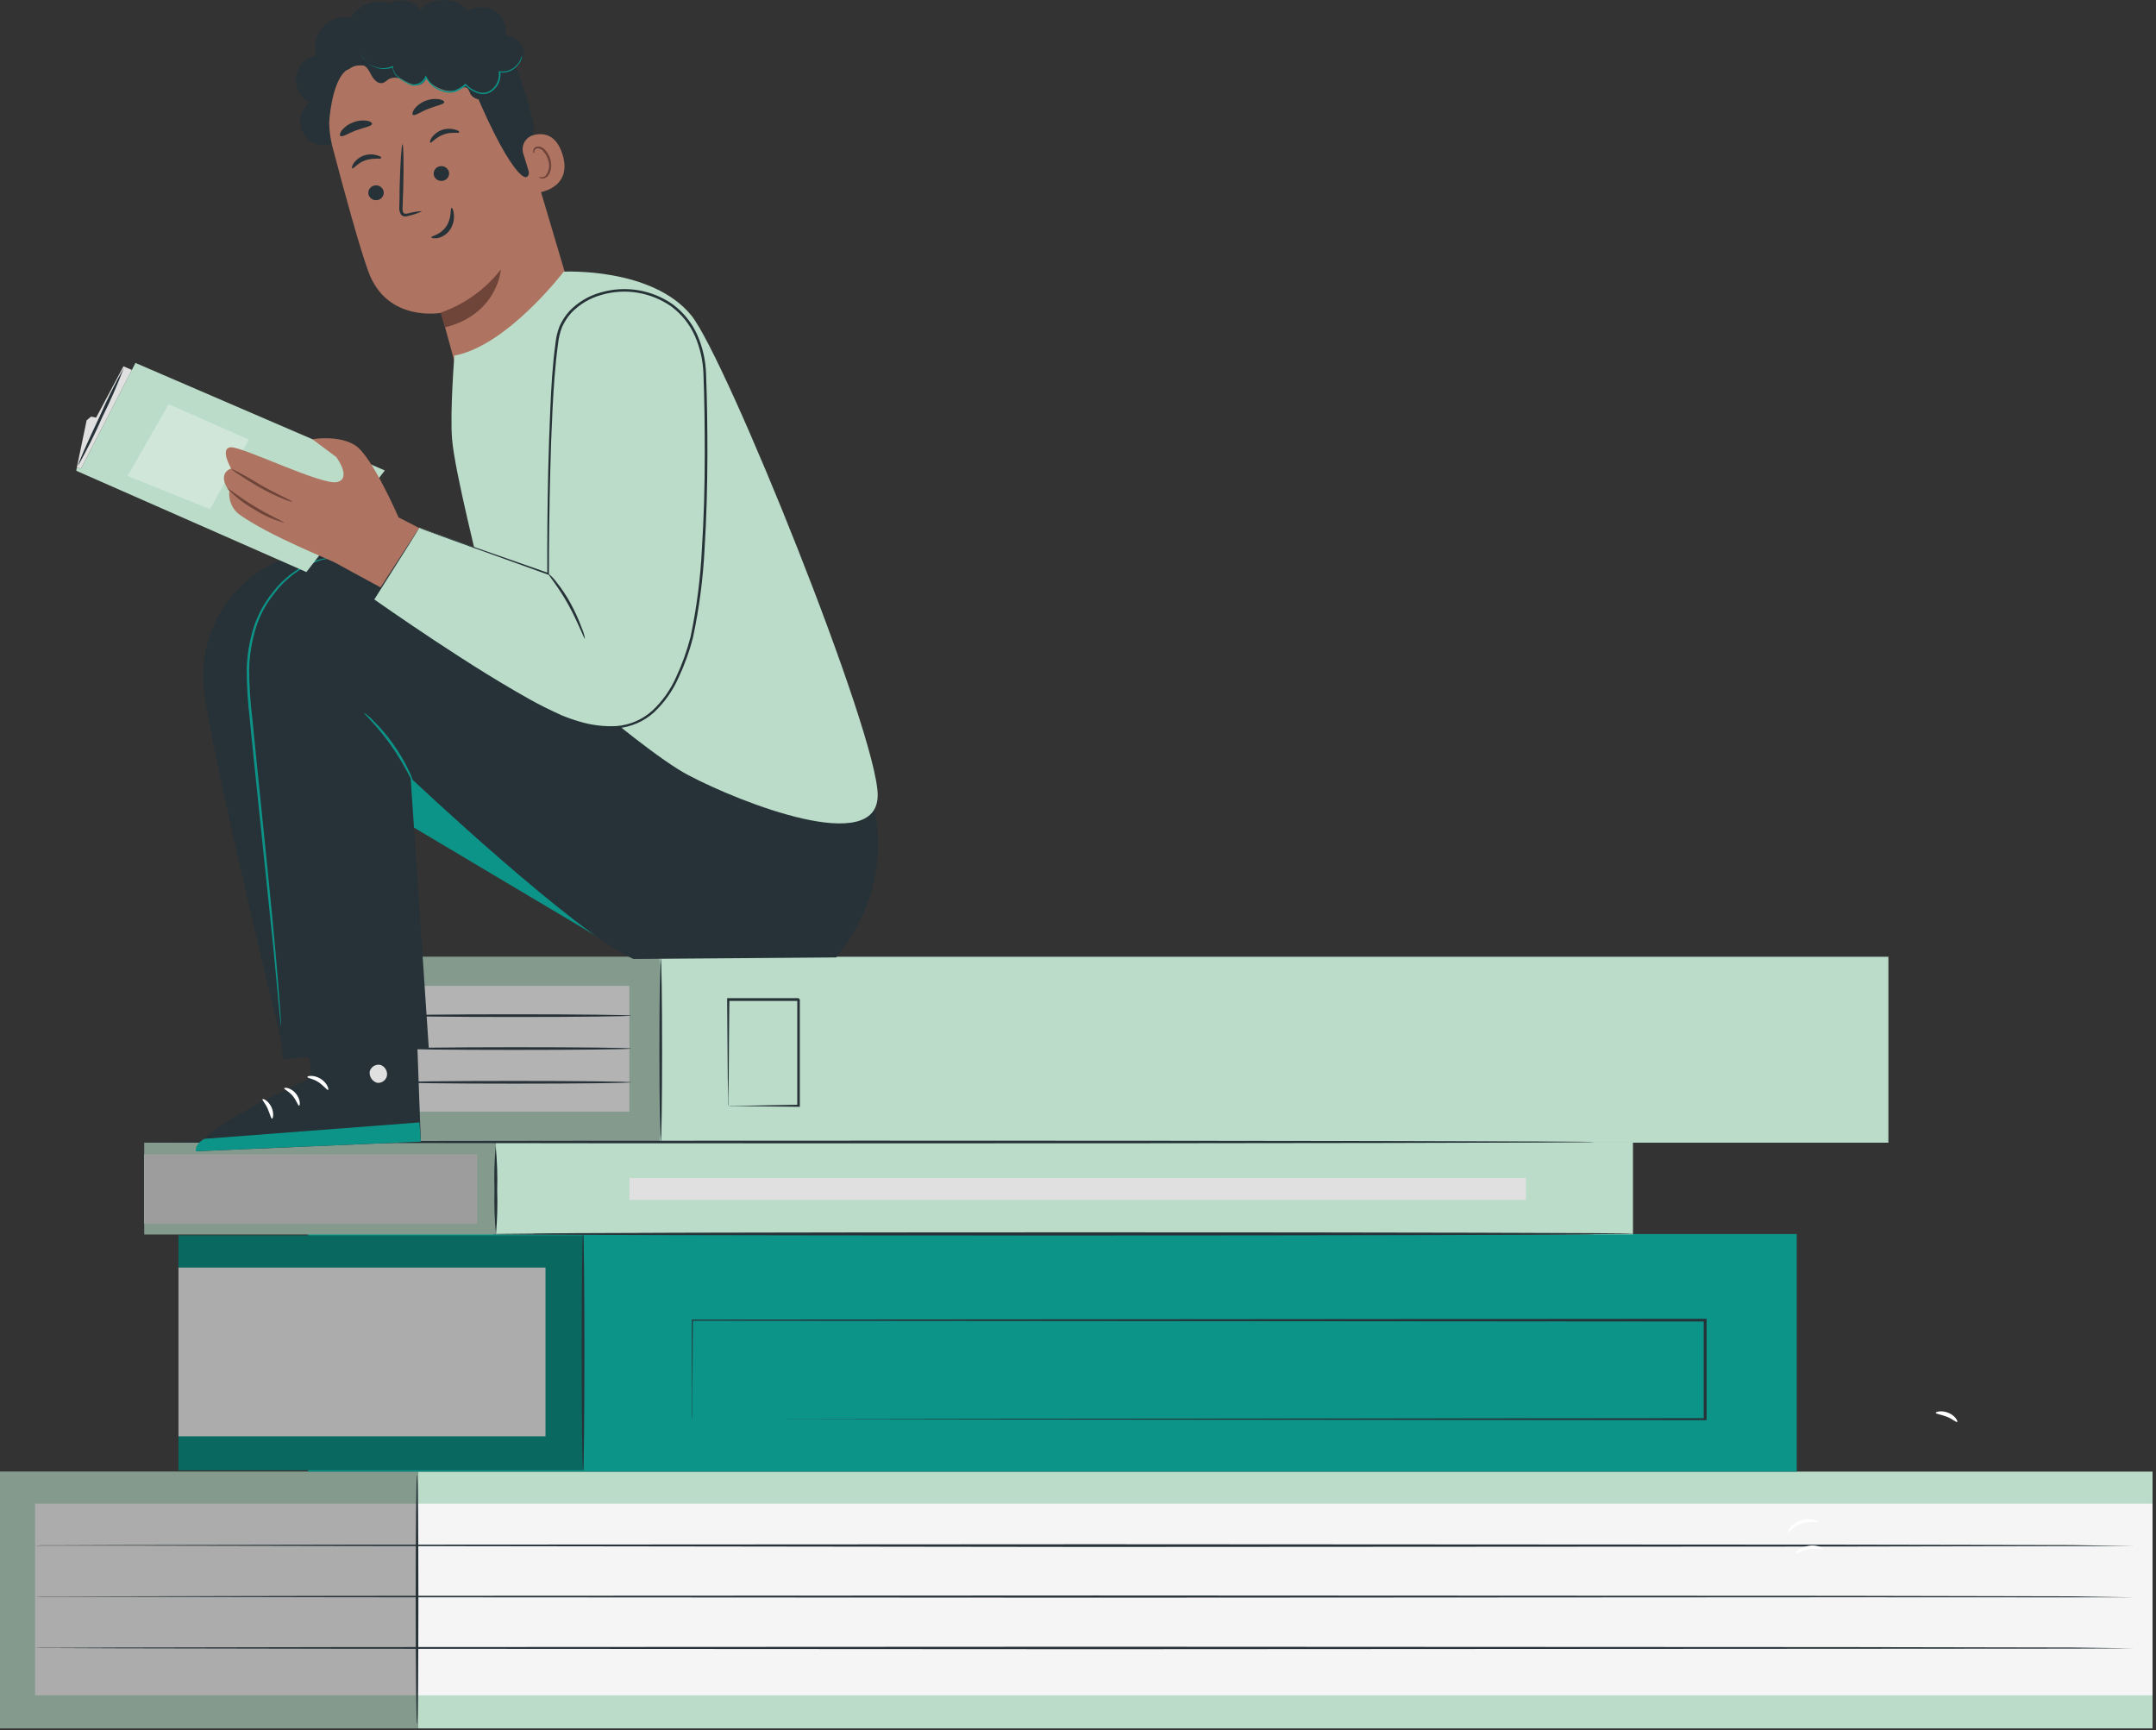 <svg width="643" height="516" viewBox="0 0 643 516" fill="none" xmlns="http://www.w3.org/2000/svg">
<rect x="0" y="0" width="643" height="516" fill="#333333" stroke="none"/>
<path d="M0.001 438.885H641.969V515.465H0.001V438.885Z" fill="#BADCC8"/>
<path d="M10.468 448.454H641.969V505.587H10.468V448.454Z" fill="#F5F5F5"/>
<path opacity="0.3" d="M-0.001 438.885H124.748V515.465H-0.001V438.885Z" fill="black"/>
<path d="M10.482 460.948H12.108H16.892H35.318L103.057 461.072L326.542 461.351L550.075 461.227L617.876 461.103H636.285L617.876 460.794L550.136 460.67L326.604 460.546L103.119 460.67L35.38 460.794L16.954 460.871H12.17L10.482 460.948Z" fill="#263238"/>
<path d="M10.482 476.23C10.482 476.23 11.024 476.23 12.108 476.23H16.892H35.318L103.057 476.354L326.542 476.478L550.075 476.354L617.876 476.385H636.285H641.07C642.154 476.385 642.711 476.385 642.711 476.385H641.07H636.285L617.876 476.076L550.136 475.936L326.604 475.828L103.119 475.936L35.38 476.076L16.954 476.153H12.17C11.024 476.199 10.482 476.23 10.482 476.23Z" fill="#263238"/>
<path d="M10.482 491.512H12.108H16.892L35.318 491.59L103.057 491.714L326.542 491.838L550.075 491.714L617.876 491.667L636.285 491.59L617.876 491.342L550.136 491.218L326.604 491.11L103.119 491.218L35.38 491.342L16.954 491.42H12.17C11.024 491.481 10.482 491.512 10.482 491.512Z" fill="#263238"/>
<path d="M124.377 514.195C124.609 514.195 124.779 497.52 124.779 477.036C124.779 456.551 124.609 439.876 124.377 439.876C124.144 439.876 123.974 456.536 123.974 477.036C123.974 497.535 124.16 514.195 124.377 514.195Z" fill="#263238"/>
<path d="M91.878 368.033H535.846V438.885H91.878V368.033Z" fill="#0D9488"/>
<path d="M53.231 368.451H174.047V438.482H53.231V368.451Z" fill="#0D9488"/>
<path d="M53.232 378.036H162.684V428.356H53.232V378.036Z" fill="#F5F5F5"/>
<path opacity="0.3" d="M53.231 368.451H174.047V438.482H53.231V368.451Z" fill="black"/>
<path d="M206.532 423.355C206.532 423.355 206.532 422.674 206.532 421.389C206.532 420.103 206.532 418.199 206.532 415.706C206.532 410.69 206.532 403.32 206.64 393.72L206.47 393.89L508.518 394.122L508.115 393.72V423.355L508.518 422.952L294.043 423.123L229.896 423.231H212.524H208.003C206.981 423.231 206.455 423.231 206.455 423.231H208.003H212.462H229.757L293.796 423.339L508.564 423.525H508.967V393.317H508.549L206.501 393.55H206.331V393.72C206.331 403.351 206.331 410.752 206.424 415.799C206.424 418.276 206.424 420.165 206.424 421.451C206.424 422.736 206.532 423.355 206.532 423.355Z" fill="#263238"/>
<path d="M173.892 438.42C174.125 438.42 174.295 422.55 174.295 402.964C174.295 383.377 174.125 367.507 173.892 367.507C173.66 367.507 173.49 383.377 173.49 402.964C173.49 422.55 173.676 438.42 173.892 438.42Z" fill="#263238"/>
<path d="M119.222 285.337H563.189V340.783H119.222V285.337Z" fill="#BADCC8"/>
<path d="M217.246 329.852C217.263 329.64 217.263 329.428 217.246 329.217C217.246 328.737 217.246 328.164 217.246 327.436C217.246 325.888 217.246 323.627 217.339 320.871C217.339 315.22 217.447 307.37 217.524 298.142L217.153 298.514H238.179L237.776 298.111V306.859C237.776 309.708 237.776 312.479 237.776 315.143C237.776 320.484 237.776 325.408 237.776 329.79L238.102 329.465L223.052 329.743H218.794C218.277 329.739 217.76 329.764 217.246 329.821C217.72 329.849 218.196 329.849 218.67 329.821L222.851 329.914L238.334 330.084H238.535V329.759C238.535 325.377 238.535 320.469 238.535 315.112C238.535 312.449 238.535 309.677 238.535 306.828V298.08L238.133 297.677H217.106H216.859V298.049C216.936 307.339 216.998 315.313 217.044 321.026C217.044 323.736 217.122 325.919 217.153 327.514C217.153 328.195 217.153 328.752 217.153 329.201C217.151 329.422 217.183 329.641 217.246 329.852Z" fill="#263238"/>
<path d="M119.221 294.023H187.703V331.524H119.221V294.023Z" fill="white"/>
<path opacity="0.3" d="M119.237 285.337H196.73V340.783H119.237V285.337Z" fill="black"/>
<path d="M197.056 340.458C197.289 340.458 197.459 328.226 197.459 313.13C197.459 298.034 197.289 285.802 197.056 285.802C196.824 285.802 196.654 298.034 196.654 313.13C196.654 328.226 196.84 340.458 197.056 340.458Z" fill="#263238"/>
<path d="M118.711 302.895C118.711 303.112 134.271 303.298 153.471 303.298C172.67 303.298 188.23 303.112 188.23 302.895C188.23 302.678 172.67 302.493 153.471 302.493C134.271 302.493 118.711 302.663 118.711 302.895Z" fill="#263238"/>
<path d="M118.711 312.712C118.711 312.944 134.271 313.114 153.471 313.114C172.67 313.114 188.23 312.944 188.23 312.712C188.23 312.479 172.67 312.309 153.471 312.309C134.271 312.309 118.711 312.541 118.711 312.712Z" fill="#263238"/>
<path d="M118.711 322.776C118.711 322.992 134.271 323.178 153.471 323.178C172.67 323.178 188.23 322.992 188.23 322.776C188.23 322.559 172.67 322.373 153.471 322.373C134.271 322.373 118.711 322.543 118.711 322.776Z" fill="#263238"/>
<path d="M43.044 340.783H487.012V368.142H43.044V340.783Z" fill="#BADCC8"/>
<path d="M43.059 344.22H142.307V364.937H43.059V344.22Z" fill="#E0E0E0"/>
<path opacity="0.3" d="M43.059 340.783H147.912V368.142H43.059V340.783Z" fill="black"/>
<path d="M147.913 368.142C148.3 363.766 148.424 359.371 148.284 354.981C148.406 350.589 148.256 346.194 147.835 341.82C147.449 346.196 147.33 350.591 147.479 354.981C147.358 359.373 147.503 363.767 147.913 368.142Z" fill="#263238"/>
<path d="M187.719 351.327H455.1V357.861H187.719V351.327Z" fill="#E0E0E0"/>
<path d="M158.703 367.925C158.703 368.157 232.28 368.328 323.012 368.328C413.744 368.328 487.336 368.157 487.336 367.925C487.336 367.693 413.775 367.522 323.012 367.522C232.249 367.522 158.703 367.708 158.703 367.925Z" fill="#263238"/>
<path d="M146.813 368.064C146.813 368.281 220.389 368.467 311.121 368.467C401.853 368.467 475.43 368.281 475.43 368.064C475.43 367.847 401.869 367.662 311.106 367.662C220.343 367.662 146.813 367.832 146.813 368.064Z" fill="#263238"/>
<path d="M43.044 340.582C43.044 340.814 139.861 340.984 259.237 340.984C378.613 340.984 475.43 340.814 475.43 340.582C475.43 340.349 378.644 340.179 259.221 340.179C139.799 340.179 43.044 340.365 43.044 340.582Z" fill="#263238"/>
<path d="M90.02 285.136L92.761 321.522C92.761 321.522 58.697 336.572 58.512 343.338L125.508 340.473L123.433 283.603L90.02 285.136Z" fill="#263238"/>
<path d="M113.369 317.558C114.039 317.762 114.613 318.199 114.988 318.789C115.363 319.38 115.514 320.086 115.413 320.778C115.288 321.455 114.905 322.057 114.344 322.455C113.783 322.854 113.089 323.019 112.409 322.915C111.706 322.694 111.104 322.23 110.713 321.606C110.321 320.982 110.165 320.238 110.272 319.509C110.369 319.164 110.532 318.842 110.754 318.562C110.975 318.281 111.25 318.047 111.562 317.872C111.875 317.698 112.218 317.588 112.574 317.547C112.929 317.506 113.289 317.536 113.632 317.635" fill="#E0E0E0"/>
<path d="M125.508 340.473L125.09 334.744L60.943 339.637C60.943 339.637 58.016 341.185 58.434 343.338L125.508 340.473Z" fill="#0D9488"/>
<path d="M91.661 321.196C91.661 321.552 93.333 321.63 94.99 322.745C96.647 323.859 97.56 325.191 97.854 325.052C98.149 324.912 97.591 322.915 95.563 321.692C93.535 320.469 91.584 320.887 91.661 321.196Z" fill="white"/>
<path d="M84.756 324.572C84.756 324.913 86.134 325.439 87.311 326.848C88.488 328.257 88.859 329.79 89.2 329.759C89.541 329.728 89.649 327.777 88.163 326.043C86.676 324.309 84.756 324.247 84.756 324.572Z" fill="white"/>
<path d="M81.132 333.629C81.426 333.629 81.813 331.942 80.9 330.084C79.986 328.226 78.407 327.544 78.283 327.839C78.159 328.133 79.15 329.093 79.832 330.641C80.513 332.189 80.807 333.598 81.132 333.629Z" fill="white"/>
<path d="M91.908 312.836C92.063 313.145 93.534 312.603 95.391 312.665C97.249 312.727 98.72 313.269 98.875 312.959C99.03 312.65 97.606 311.411 95.407 311.411C93.208 311.411 91.737 312.572 91.908 312.836Z" fill="white"/>
<path d="M100.224 164.986C80.096 161.502 57.397 181.228 60.943 206.791C64.04 229.164 84.013 310.916 84.013 310.916L116.373 295.216L107.238 193.769L100.224 164.986Z" fill="#263238"/>
<path d="M185.289 283.603L121.374 245.576L120.259 227.306L185.289 283.603Z" fill="#0D9488"/>
<path d="M256.077 223.389L259.483 235.621C264.655 254.2 261.388 270.396 249.373 285.539H248.986L188.926 286.003C171.755 278.509 122.472 232.013 122.472 232.013L127.876 312.526L84.368 315.87C84.368 315.87 78.174 227.91 74.799 207.116C71.424 186.322 83.129 164.862 100.579 166.364C118.028 167.866 255.133 219.998 256.077 223.389Z" fill="#263238"/>
<path d="M100.58 166.333C100.447 166.313 100.311 166.313 100.178 166.333H99.016C97.505 166.389 96.007 166.633 94.557 167.06C89.273 168.893 84.654 172.256 81.288 176.722C78.861 179.707 76.994 183.106 75.776 186.755C74.424 190.947 73.684 195.312 73.577 199.715C73.593 204.554 73.893 209.388 74.475 214.192C74.955 219.193 75.451 224.364 76.024 229.675C78.207 250.825 80.189 269.931 81.644 283.866C82.31 290.756 82.836 296.361 83.192 300.309C83.378 302.198 83.517 303.7 83.626 304.784C83.626 305.249 83.672 305.636 83.765 305.945C83.749 306.074 83.749 306.204 83.765 306.332C83.783 306.199 83.783 306.064 83.765 305.93C83.765 305.62 83.765 305.233 83.765 304.769C83.765 303.685 83.61 302.183 83.487 300.279C83.208 296.392 82.774 290.756 82.155 283.82C80.947 269.885 78.919 250.748 76.782 229.628C76.271 224.333 75.76 219.162 75.234 214.145C74.653 209.377 74.343 204.58 74.305 199.777C74.389 195.441 75.093 191.139 76.395 187.003C77.555 183.409 79.36 180.056 81.722 177.109C84.986 172.682 89.475 169.307 94.635 167.401C96.555 166.76 98.557 166.401 100.58 166.333Z" fill="#0D9488"/>
<path d="M108.568 212.566C108.398 212.752 112.656 216.638 116.712 222.429C120.769 228.219 123.029 233.515 123.262 233.406C122.977 232.173 122.534 230.981 121.946 229.861C120.634 227.096 119.08 224.454 117.301 221.964C115.548 219.469 113.574 217.137 111.402 214.997C110.57 214.063 109.617 213.245 108.568 212.566Z" fill="#0D9488"/>
<path d="M99.79 42.606C98.202 43.386 96.38 43.546 94.68 43.053C92.981 42.561 91.526 41.452 90.6 39.944C89.675 38.436 89.345 36.636 89.676 34.898C90.007 33.16 90.975 31.607 92.389 30.545C90.987 29.858 89.838 28.745 89.106 27.365C88.374 25.986 88.098 24.41 88.316 22.864C88.534 21.317 89.236 19.88 90.321 18.756C91.406 17.633 92.818 16.881 94.356 16.61C93.912 15.143 93.856 13.587 94.192 12.093C94.528 10.598 95.246 9.216 96.275 8.081C97.304 6.946 98.609 6.097 100.063 5.616C101.518 5.136 103.072 5.04 104.575 5.338C105.739 3.443 107.505 1.992 109.59 1.218C111.675 0.443 113.96 0.389 116.079 1.064C117.396 0.306 118.923 -0.008 120.432 0.169C121.942 0.345 123.355 1.004 124.461 2.046C125.568 3.088 126.309 4.459 126.576 5.955C126.842 7.452 126.62 8.994 125.942 10.354" fill="#263238"/>
<path d="M119.84 7.196L118.292 7.722C111.147 10.25 105.215 15.374 101.675 22.075C98.135 28.777 97.246 36.565 99.185 43.891C102.901 58.043 107.19 73.635 109.884 81.051C115.443 96.287 131.561 93.298 131.561 93.298L136.717 112.126L173.428 97.943L153.299 30.157C149.088 13.73 136.067 2.551 119.84 7.196Z" fill="#AE7461"/>
<path d="M131.407 93.252C138.512 90.766 144.752 86.289 149.383 80.354C149.383 80.354 148.485 93.654 132.738 97.634L131.407 93.252Z" fill="#6F4439"/>
<path d="M109.932 58.136C110.13 58.705 110.541 59.175 111.077 59.449C111.614 59.723 112.235 59.78 112.812 59.607C113.097 59.528 113.363 59.394 113.596 59.211C113.828 59.029 114.022 58.802 114.166 58.545C114.31 58.287 114.402 58.003 114.435 57.709C114.468 57.416 114.443 57.119 114.361 56.835C114.163 56.267 113.752 55.797 113.215 55.526C112.678 55.254 112.056 55.202 111.481 55.38C111.197 55.456 110.931 55.589 110.698 55.77C110.466 55.951 110.272 56.176 110.128 56.433C109.984 56.689 109.892 56.972 109.859 57.264C109.825 57.557 109.85 57.853 109.932 58.136Z" fill="#263238"/>
<path d="M105.069 50.224C105.441 50.41 106.617 48.598 109.017 47.793C111.417 46.988 113.492 47.545 113.662 47.158C113.833 46.771 113.291 46.57 112.346 46.291C111.076 45.923 109.723 45.961 108.475 46.399C107.252 46.833 106.196 47.64 105.456 48.706C104.945 49.496 104.883 50.146 105.069 50.224Z" fill="#263238"/>
<path d="M129.425 52.407C129.623 52.975 130.034 53.445 130.571 53.716C131.108 53.988 131.73 54.04 132.305 53.862C132.589 53.785 132.855 53.653 133.087 53.472C133.32 53.291 133.513 53.066 133.658 52.809C133.802 52.553 133.893 52.27 133.927 51.977C133.961 51.685 133.936 51.389 133.853 51.106C133.655 50.537 133.245 50.066 132.709 49.792C132.172 49.518 131.55 49.462 130.973 49.635C130.687 49.712 130.42 49.845 130.186 50.027C129.953 50.209 129.758 50.436 129.614 50.694C129.469 50.952 129.378 51.237 129.346 51.531C129.314 51.825 129.34 52.123 129.425 52.407Z" fill="#263238"/>
<path d="M128.325 42.544C128.697 42.745 129.873 40.996 132.273 40.113C134.673 39.231 136.748 39.865 136.918 39.494C137.088 39.122 136.547 38.906 135.602 38.627C134.338 38.275 132.997 38.324 131.762 38.766C130.544 39.2 129.489 40.001 128.743 41.058C128.201 41.863 128.139 42.467 128.325 42.544Z" fill="#263238"/>
<path d="M125.91 62.967C124.537 63.021 123.175 63.239 121.854 63.617C121.219 63.772 120.615 63.849 120.305 63.477C120.039 62.874 119.963 62.205 120.088 61.557C120.088 59.916 120.197 58.182 120.259 56.371C120.445 49.001 120.352 43.024 120.042 43.009C119.732 42.993 119.361 48.985 119.175 56.355C119.175 58.167 119.175 59.901 119.097 61.542C118.975 62.397 119.156 63.268 119.608 64.004C119.767 64.191 119.967 64.337 120.194 64.431C120.42 64.526 120.665 64.565 120.909 64.546C121.272 64.514 121.631 64.442 121.977 64.329C123.342 64.047 124.664 63.589 125.91 62.967Z" fill="#263238"/>
<path d="M123.108 34.23C123.618 34.709 125.415 33.362 127.861 32.403C130.307 31.442 132.506 31.133 132.506 30.436C132.506 30.111 131.871 29.724 130.818 29.569C129.464 29.389 128.085 29.57 126.824 30.096C125.561 30.574 124.453 31.387 123.618 32.449C123.03 33.285 122.875 34.013 123.108 34.23Z" fill="#263238"/>
<path d="M101.555 40.562C102.237 40.934 103.971 39.695 106.309 38.844C108.647 37.992 110.737 37.698 110.954 36.986C111.047 36.645 110.551 36.212 109.514 36.01C108.102 35.797 106.66 35.962 105.333 36.49C103.99 36.969 102.802 37.804 101.896 38.906C101.323 39.742 101.246 40.392 101.555 40.562Z" fill="#263238"/>
<path d="M98.164 36.366C98.164 36.366 98.83 25.373 102.67 21.518C107.315 16.873 111.867 22.137 116.604 18.777C121.342 15.417 125.894 11.035 132.738 13.157C140.278 15.572 138.591 19.722 141.347 26.379C152.495 53.367 160.236 59.374 157.124 45.919C156.784 44.448 160.329 41.925 158.812 35.731C156.83 27.68 153.811 18.142 150.141 13.219C147.045 9.085 143.267 6.809 137.275 4.935C127.799 1.962 117.441 5.461 110.69 8.636C103.939 11.81 93.318 24.599 98.164 36.366Z" fill="#263238"/>
<path d="M156.072 45.842C155.891 45.273 155.828 44.673 155.888 44.079C155.947 43.484 156.127 42.909 156.417 42.387C156.707 41.865 157.101 41.407 157.574 41.043C158.047 40.679 158.59 40.415 159.168 40.268C162.126 39.54 165.857 40.051 167.746 45.997C171.075 56.572 159.772 57.748 159.664 57.454C159.555 57.16 157.419 50.286 156.072 45.842Z" fill="#AE7461"/>
<path d="M160.685 52.747C160.685 52.747 160.902 52.747 161.258 52.856C161.757 52.909 162.258 52.764 162.652 52.453C163.195 51.803 163.555 51.02 163.697 50.185C163.838 49.35 163.755 48.492 163.457 47.7C163.208 46.78 162.747 45.931 162.11 45.222C161.907 44.924 161.635 44.68 161.316 44.51C160.998 44.34 160.643 44.25 160.283 44.247C160.053 44.259 159.835 44.351 159.665 44.506C159.496 44.661 159.386 44.871 159.354 45.099C159.354 45.439 159.447 45.625 159.354 45.656C159.261 45.687 159.06 45.563 159.013 45.099C158.983 44.815 159.054 44.53 159.214 44.294C159.435 43.983 159.769 43.772 160.143 43.705C160.606 43.655 161.073 43.724 161.502 43.906C161.93 44.087 162.304 44.375 162.59 44.742C163.321 45.516 163.853 46.457 164.138 47.483C164.742 49.635 164.293 51.973 162.899 52.902C162.641 53.077 162.346 53.189 162.038 53.232C161.729 53.275 161.415 53.247 161.119 53.15C160.778 52.995 160.654 52.778 160.685 52.747Z" fill="#6F4439"/>
<path d="M148.733 25.652C147.821 27.145 146.548 28.386 145.032 29.259C144.259 29.67 143.363 29.788 142.51 29.592C141.657 29.395 140.903 28.898 140.387 28.191C140 27.494 139.892 26.643 139.21 26.194C138.529 25.745 137.43 26.302 136.578 26.705C133.652 28.098 128.929 25.992 127.118 23.298C126.915 24.004 126.452 24.607 125.824 24.985C125.195 25.364 124.446 25.492 123.727 25.342C122.559 25.077 121.444 24.616 120.429 23.98C119.818 23.561 119.115 23.295 118.38 23.203C117.644 23.112 116.898 23.197 116.202 23.453C115.474 23.825 114.917 24.537 114.112 24.738C112.688 25.11 111.464 23.732 110.768 22.447C110.071 21.162 109.374 19.613 107.95 19.35C106.587 19.293 105.248 19.721 104.172 20.558C102.98 21.193 101.23 21.456 100.487 20.341C100.312 20.03 100.204 19.687 100.17 19.332C100.135 18.978 100.174 18.62 100.285 18.282C100.69 16.718 101.61 15.337 102.897 14.362C104.184 13.387 105.762 12.875 107.377 12.909C107.27 10.983 107.738 9.069 108.721 7.41C109.705 5.75 111.16 4.421 112.902 3.591C114.643 2.761 116.591 2.468 118.5 2.749C120.408 3.029 122.19 3.871 123.619 5.167C124.375 3.771 125.457 2.578 126.773 1.689C128.089 0.8 129.6 0.242 131.178 0.063C132.756 -0.116 134.354 0.088 135.836 0.659C137.318 1.229 138.64 2.149 139.69 3.34C140.854 2.556 142.223 2.132 143.626 2.118C145.03 2.105 146.406 2.504 147.585 3.265C148.764 4.027 149.693 5.118 150.258 6.403C150.822 7.688 150.997 9.11 150.761 10.494C151.9 10.636 152.984 11.064 153.912 11.738C154.841 12.412 155.584 13.31 156.072 14.349C156.877 16.501 155.514 19.396 153.238 19.567C153.967 20.27 154.398 21.226 154.444 22.238C154.49 23.25 154.147 24.241 153.485 25.008C152.824 25.775 151.893 26.259 150.886 26.361C149.878 26.464 148.869 26.177 148.067 25.559" fill="#263238"/>
<path d="M107.701 16.191C107.716 16.262 107.742 16.33 107.779 16.393C107.854 16.574 107.942 16.75 108.042 16.919C108.431 17.581 108.928 18.172 109.513 18.669C110.427 19.461 111.514 20.029 112.687 20.325C114.225 20.735 115.854 20.638 117.332 20.047L117.069 19.876C117.076 20.404 117.188 20.924 117.398 21.408C117.607 21.892 117.912 22.329 118.292 22.694C119.088 23.471 119.996 24.124 120.986 24.63C121.469 24.954 121.989 25.219 122.534 25.419C123.486 25.666 124.494 25.565 125.377 25.133C126.26 24.701 126.96 23.968 127.35 23.066H126.916C127.442 24.103 128.179 25.017 129.081 25.751C129.982 26.484 131.028 27.02 132.15 27.324C133.391 27.734 134.732 27.734 135.974 27.324C137.108 26.858 138.155 26.204 139.071 25.389H138.761C139.744 26.466 140.986 27.276 142.368 27.742C143.012 27.992 143.703 28.095 144.391 28.044C145.08 27.993 145.748 27.789 146.348 27.448C147.364 26.828 148.176 25.925 148.685 24.849C149.194 23.773 149.377 22.572 149.212 21.394L149.011 21.58C150.316 21.785 151.653 21.528 152.789 20.852C153.639 20.362 154.361 19.678 154.894 18.855C155.231 18.337 155.477 17.766 155.622 17.167C155.649 16.956 155.649 16.743 155.622 16.532C155.429 17.319 155.104 18.067 154.662 18.746C154.118 19.522 153.403 20.163 152.572 20.62C151.486 21.229 150.225 21.453 148.995 21.254H148.763V21.487C148.902 22.591 148.718 23.712 148.235 24.715C147.751 25.717 146.989 26.559 146.038 27.138C145.487 27.445 144.873 27.625 144.243 27.662C143.613 27.7 142.983 27.595 142.399 27.355C141.095 26.902 139.924 26.13 138.993 25.11L138.838 24.955L138.668 25.094C137.781 25.87 136.771 26.493 135.68 26.937C134.534 27.317 133.296 27.317 132.15 26.937C131.092 26.651 130.105 26.146 129.255 25.456C128.404 24.765 127.707 23.903 127.21 22.927L126.963 22.462L126.777 22.958C126.547 23.493 126.19 23.965 125.736 24.332C125.283 24.699 124.748 24.95 124.176 25.063C123.631 25.195 123.063 25.195 122.519 25.063C121.977 24.873 121.458 24.624 120.971 24.32C120.011 23.841 119.129 23.22 118.354 22.478C118.004 22.151 117.723 21.759 117.526 21.323C117.329 20.887 117.221 20.416 117.208 19.938V19.66L116.945 19.768C115.524 20.364 113.949 20.484 112.455 20.109C111.321 19.828 110.263 19.3 109.358 18.56C108.683 17.864 108.124 17.064 107.701 16.191Z" fill="#0D9488"/>
<path d="M128.605 70.77C128.605 70.367 131.314 70.104 133.064 67.549C134.814 64.995 134.241 62.068 134.612 62.022C134.984 61.975 135.216 62.626 135.355 63.864C135.534 65.499 135.128 67.145 134.21 68.509C133.333 69.809 131.983 70.715 130.447 71.033C129.379 71.172 128.605 70.971 128.605 70.77Z" fill="#263238"/>
<path d="M168.117 81.02C168.117 81.02 194.439 79.657 206.175 94.072C216.502 106.784 261.76 218.852 261.76 237.138C261.76 255.424 221.101 239.507 205.308 231.192C189.515 222.878 145.48 182.962 145.48 182.962C145.48 182.962 144.737 178.162 143.932 174.013C143.127 169.863 135.695 141.126 134.828 131C134.162 123.15 135.509 106.056 135.509 106.056C151.318 103.115 168.117 81.02 168.117 81.02Z" fill="#BADCC8"/>
<path d="M22.745 140.398L22.915 139.423L24.169 139.732L40.396 108.24L114.777 140.305L91.382 170.606L22.745 140.398Z" fill="#BADCC8"/>
<g opacity="0.3">
<path d="M62.614 151.856L74.227 131.108L50.32 120.533L38.027 141.947L62.614 151.856Z" fill="white"/>
</g>
<path d="M132.352 161.239L118.866 154.302C118.866 154.302 111 136.109 105.999 132.858C100.998 129.606 93.163 130.984 93.163 130.984L100.301 136.311C100.301 136.311 105.055 142.752 100.487 143.774C95.919 144.795 72.106 133.059 68.777 133.4C65.448 133.74 68.932 139.732 68.932 139.732C68.932 139.732 64.457 141.033 68.406 146.53C68.261 147.827 68.453 149.139 68.963 150.34C69.473 151.541 70.283 152.591 71.317 153.389C80.235 159.814 98.459 166.906 100.363 168.02C103.026 169.569 124.734 181.228 124.734 181.228L132.352 161.239Z" fill="#AE7461"/>
<path d="M68.931 139.732C69.651 140.462 70.469 141.087 71.362 141.59C72.91 142.659 75.125 144.068 77.648 145.477C79.802 146.695 82.031 147.776 84.322 148.713C85.247 149.163 86.233 149.476 87.248 149.642C87.248 149.409 83.037 147.598 77.958 144.78C75.041 142.938 72.028 141.253 68.931 139.732Z" fill="#6F4439"/>
<path d="M67.771 145.601C70.043 148.075 72.698 150.166 75.637 151.794C78.442 153.632 81.52 155.017 84.756 155.897C84.849 155.665 80.731 153.946 76.055 151.113C71.379 148.279 67.926 145.492 67.771 145.601Z" fill="#6F4439"/>
<path d="M39.328 110.33L36.82 109.246L28.676 124.544L27.158 124.249L25.842 125.349L22.916 139.423L24.17 139.733L39.328 110.33Z" fill="#E0E0E0"/>
<path d="M23.318 138.835C25.952 134.152 28.35 129.341 30.503 124.42C32.905 119.614 35.06 114.689 36.959 109.664C34.325 114.346 31.928 119.157 29.775 124.079C25.95 132.13 23.055 138.742 23.318 138.835Z" fill="#263238"/>
<path d="M125.059 157.414L163.458 171.04C163.458 171.04 163.226 119.589 166.291 100.761C169.512 80.989 209.552 79.177 210.233 112.436C210.233 115.764 212.462 172.371 205.077 194.327C197.691 216.282 186.776 219.951 171.014 214.966C155.252 209.98 111.419 178.797 111.419 178.797L125.059 157.414Z" fill="#BADCC8"/>
<path d="M125.058 157.414C125.058 157.414 124.748 157.848 124.144 158.762L121.497 162.818L111.231 178.688L111.123 178.843L111.278 178.952C118.059 183.782 126.575 189.682 136.686 196.262C141.733 199.544 147.184 202.997 153.083 206.45C156.024 208.169 159.09 209.903 162.295 211.528C163.844 212.396 165.562 213.077 167.234 213.897C168.965 214.628 170.739 215.254 172.545 215.771C176.271 216.922 180.172 217.399 184.065 217.18C188.166 216.855 192.043 215.177 195.089 212.411C198.148 209.52 200.605 206.052 202.319 202.208C204.158 198.309 205.62 194.245 206.686 190.069C208.545 181.324 209.699 172.444 210.138 163.515C210.711 154.411 210.944 145.074 210.975 135.645C210.975 127.454 210.882 119.388 210.572 111.445C210.443 107.458 209.555 103.532 207.955 99.879C206.349 96.284 203.849 93.16 200.694 90.805C197.595 88.622 194.042 87.168 190.302 86.551C186.562 85.934 182.73 86.171 179.095 87.244C175.556 88.223 172.347 90.138 169.805 92.787C168.608 94.119 167.626 95.628 166.894 97.262C166.256 98.891 165.844 100.6 165.671 102.34C164.757 109.107 164.385 115.687 164.122 122.004C163.859 128.321 163.627 134.391 163.503 140.151C163.24 151.701 163.193 162.09 163.224 171.117L163.549 170.885L135.138 160.945L127.644 158.343L125.724 157.693L125.073 157.492L125.739 157.755L127.675 158.467L135.184 161.192L163.394 171.349L163.704 171.458V171.117C163.704 162.106 163.813 151.717 164.122 140.151C164.262 134.391 164.463 128.337 164.788 122.02C165.113 115.703 165.516 109.153 166.445 102.433C166.622 100.751 167.022 99.101 167.637 97.525C168.332 95.969 169.267 94.532 170.408 93.267C172.855 90.734 175.934 88.9 179.327 87.957C182.85 86.925 186.56 86.701 190.182 87.302C193.803 87.902 197.243 89.311 200.245 91.425C203.288 93.699 205.698 96.717 207.243 100.188C208.797 103.751 209.663 107.576 209.798 111.46C210.092 119.372 210.2 127.454 210.185 135.63C210.185 145.105 209.922 154.426 209.349 163.499C208.918 172.38 207.784 181.212 205.958 189.914C204.896 194.038 203.456 198.055 201.654 201.913C199.99 205.672 197.596 209.061 194.609 211.885C191.686 214.556 187.963 216.189 184.018 216.53C180.21 216.743 176.394 216.282 172.746 215.167C170.974 214.658 169.232 214.048 167.529 213.34C165.856 212.55 164.184 211.792 162.605 211.002C159.415 209.454 156.412 207.673 153.408 205.955C147.524 202.533 142.059 199.111 136.996 195.844C126.869 189.325 118.323 183.457 111.51 178.704V178.967C115.876 172.031 119.252 166.689 121.559 163.05C122.689 161.239 123.541 159.861 124.144 158.916L125.058 157.414Z" fill="#263238"/>
<path d="M174.465 190.549C174.292 189.427 173.969 188.333 173.505 187.297C172.586 184.788 171.484 182.351 170.207 180.004C168.934 177.658 167.446 175.434 165.763 173.362C165.106 172.461 164.318 171.662 163.425 170.993C163.239 171.148 166.522 174.941 169.526 180.391C172.529 185.842 174.217 190.641 174.465 190.549Z" fill="#263238"/>
<path d="M583.72 424.067C583.456 424.284 582.326 423.185 580.623 422.519C578.92 421.853 577.341 421.698 577.325 421.358C577.31 421.017 579.09 420.537 581.103 421.358C583.116 422.178 583.983 423.897 583.72 424.067Z" fill="white"/>
<path d="M533.199 457.14C533.431 457.294 534.747 455.158 537.426 454.291C539.092 453.883 540.819 453.788 542.52 454.012C542.52 453.919 542.071 453.501 541.08 453.222C539.771 452.907 538.401 452.967 537.125 453.394C535.849 453.821 534.719 454.599 533.864 455.638C533.245 456.458 533.09 457.093 533.199 457.14Z" fill="white"/>
<path d="M535.49 463.318C536.821 462.799 538.181 462.355 539.562 461.986C540.985 461.895 542.412 461.895 543.835 461.986C543.99 461.769 542.039 460.577 539.407 461.011C536.775 461.444 535.288 463.178 535.49 463.318Z" fill="white"/>
</svg>
